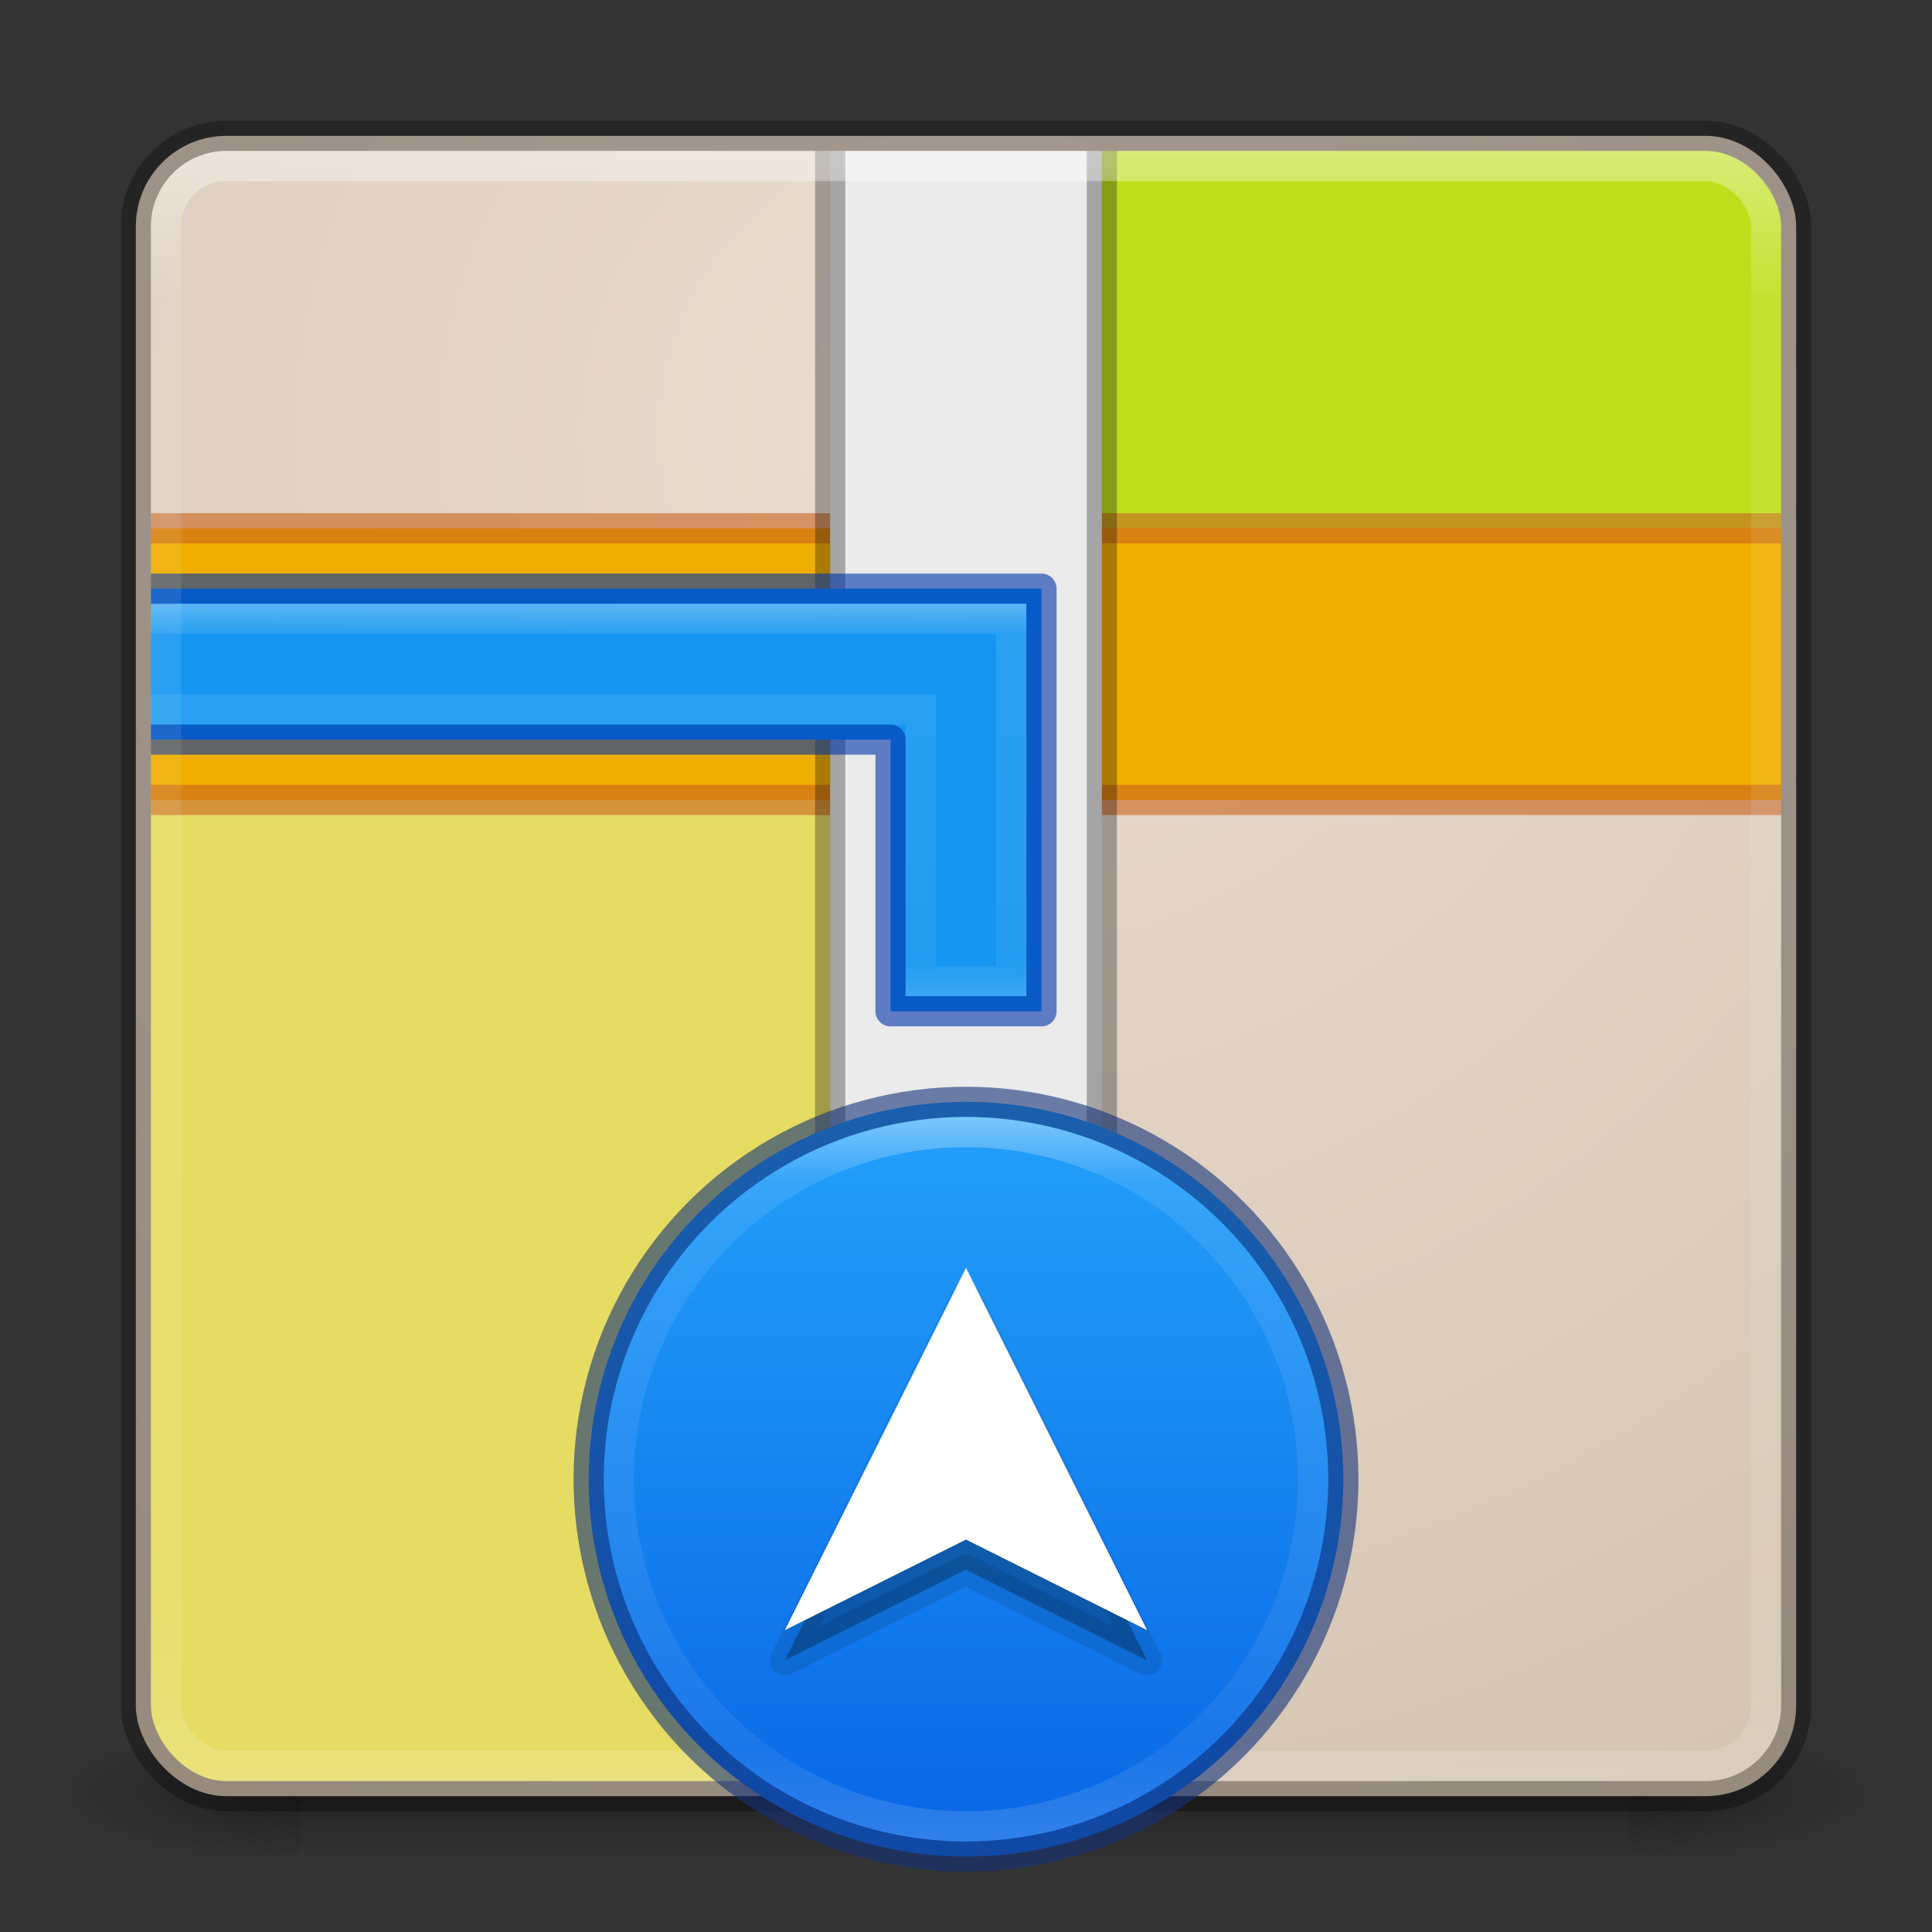 <?xml version="1.0" encoding="UTF-8" standalone="no"?>
<!-- Created with Inkscape (http://www.inkscape.org/) -->

<svg
   xmlns:dc="http://purl.org/dc/elements/1.1/"
   xmlns:cc="http://creativecommons.org/ns#"
   xmlns:rdf="http://www.w3.org/1999/02/22-rdf-syntax-ns#"
   xmlns:svg="http://www.w3.org/2000/svg"
   xmlns="http://www.w3.org/2000/svg"
   xmlns:xlink="http://www.w3.org/1999/xlink"
   xmlns:sodipodi="http://sodipodi.sourceforge.net/DTD/sodipodi-0.dtd"
   xmlns:inkscape="http://www.inkscape.org/namespaces/inkscape"
   width="64"
   height="64"
   id="svg2"
   version="1.1"
   inkscape:version="0.91 r"
   sodipodi:docname="maps.new2.svg">
  <rect width="100%" height="100%" fill="#333333" stroke="none"/>
  <defs
     id="defs4">
    <linearGradient
       id="linearGradient4620">
      <stop
         id="stop4622"
         offset="0"
         style="stop-color:#ffffff;stop-opacity:1;" />
      <stop
         style="stop-color:#ffffff;stop-opacity:0.235;"
         offset="0.107"
         id="stop4624" />
      <stop
         style="stop-color:#ffffff;stop-opacity:0.157;"
         offset="0.928"
         id="stop4626" />
      <stop
         id="stop4628"
         offset="1"
         style="stop-color:#ffffff;stop-opacity:0.392;" />
    </linearGradient>
    <linearGradient
       id="linearGradient4324">
      <stop
         id="stop4326"
         offset="0"
         style="stop-color:#ffffff;stop-opacity:1;" />
      <stop
         style="stop-color:#ffffff;stop-opacity:0.235;"
         offset="0.077"
         id="stop4328" />
      <stop
         style="stop-color:#ffffff;stop-opacity:0.157;"
         offset="0.874"
         id="stop4330" />
      <stop
         id="stop4332"
         offset="1"
         style="stop-color:#ffffff;stop-opacity:0.392" />
    </linearGradient>
    <linearGradient
       inkscape:collect="always"
       id="linearGradient3801">
      <stop
         style="stop-color:#000000;stop-opacity:1;"
         offset="0"
         id="stop3803" />
      <stop
         style="stop-color:#000000;stop-opacity:0;"
         offset="1"
         id="stop3805" />
    </linearGradient>
    <linearGradient
       id="linearGradient3789">
      <stop
         style="stop-color:#000000;stop-opacity:0;"
         offset="0"
         id="stop3791" />
      <stop
         id="stop3797"
         offset="0.5"
         style="stop-color:#000000;stop-opacity:1;" />
      <stop
         style="stop-color:#000000;stop-opacity:0;"
         offset="1"
         id="stop3793" />
    </linearGradient>
    <linearGradient
       id="linearGradient3779">
      <stop
         style="stop-color:#ebdcd2;stop-opacity:1"
         offset="0"
         id="stop3781" />
      <stop
         style="stop-color:#c8b9a0;stop-opacity:1"
         offset="1"
         id="stop3783" />
    </linearGradient>
    <linearGradient
       id="linearGradient3767">
      <stop
         style="stop-color:#ffffff;stop-opacity:1;"
         offset="0"
         id="stop3769" />
      <stop
         id="stop3777"
         offset="0.09"
         style="stop-color:#ffffff;stop-opacity:0.235;" />
      <stop
         id="stop3775"
         offset="0.874"
         style="stop-color:#ffffff;stop-opacity:0.157;" />
      <stop
         style="stop-color:#ffffff;stop-opacity:0.392;"
         offset="1"
         id="stop3771" />
    </linearGradient>
    <linearGradient
       inkscape:collect="always"
       xlink:href="#linearGradient3767"
       id="linearGradient3773"
       x1="15.48"
       y1="993.341"
       x2="15.48"
       y2="1047.38"
       gradientUnits="userSpaceOnUse" />
    <radialGradient
       inkscape:collect="always"
       xlink:href="#linearGradient3779"
       id="radialGradient3785"
       cx="36.361"
       cy="993.389"
       fx="36.361"
       fy="993.389"
       r="27"
       gradientUnits="userSpaceOnUse"
       gradientTransform="matrix(1.1801606e-6,2.95,-3.069,1.2278284e-6,3081.055,895.442)" />
    <linearGradient
       inkscape:collect="always"
       xlink:href="#linearGradient3789"
       id="linearGradient3795"
       x1="31.908"
       y1="1044.774"
       x2="31.908"
       y2="1049.882"
       gradientUnits="userSpaceOnUse" />
    <radialGradient
       inkscape:collect="always"
       xlink:href="#linearGradient3801"
       id="radialGradient3807"
       cx="10.062"
       cy="1047.434"
       fx="10.062"
       fy="1047.434"
       r="4"
       gradientTransform="matrix(-2.027,2.1791036e-8,0,-0.581,30.457,1656.303)"
       gradientUnits="userSpaceOnUse" />
    <radialGradient
       inkscape:collect="always"
       xlink:href="#linearGradient3801"
       id="radialGradient3811"
       gradientUnits="userSpaceOnUse"
       gradientTransform="matrix(-2.027,2.1791036e-8,0,-0.581,-33.543,1656.303)"
       cx="10.062"
       cy="1047.434"
       fx="10.062"
       fy="1047.434"
       r="4" />
    <linearGradient
       inkscape:collect="always"
       xlink:href="#linearGradient4620"
       id="linearGradient4618"
       x1="24.533"
       y1="19.543"
       x2="24.514"
       y2="32.923"
       gradientUnits="userSpaceOnUse" />
    <linearGradient
       gradientTransform="translate(-56.347,4.422)"
       inkscape:collect="always"
       xlink:href="#linearGradient3767"
       id="linearGradient4247-5"
       x1="32"
       y1="1025.362"
       x2="32"
       y2="1049.362"
       gradientUnits="userSpaceOnUse" />
    <linearGradient
       gradientTransform="translate(-56.347,4.422)"
       inkscape:collect="always"
       xlink:href="#linearGradient4227-7"
       id="linearGradient4233-8"
       x1="32"
       y1="1025.362"
       x2="32"
       y2="1048.362"
       gradientUnits="userSpaceOnUse" />
    <linearGradient
       inkscape:collect="always"
       id="linearGradient4227-7">
      <stop
         style="stop-color:#23a0fa;stop-opacity:1"
         offset="0"
         id="stop4229-2" />
      <stop
         style="stop-color:#0a69e6;stop-opacity:1"
         offset="1"
         id="stop4231-3" />
    </linearGradient>
  </defs>
  <sodipodi:namedview
     id="base"
     pagecolor="#ffffff"
     bordercolor="#666666"
     borderopacity="1.0"
     inkscape:pageopacity="0.0"
     inkscape:pageshadow="2"
     inkscape:zoom="7.3038463"
     inkscape:cx="27.686524"
     inkscape:cy="29.257938"
     inkscape:document-units="px"
     inkscape:current-layer="layer1"
     showgrid="false"
     showguides="true"
     inkscape:guide-bbox="true"
     inkscape:window-width="1366"
     inkscape:window-height="713"
     inkscape:window-x="0"
     inkscape:window-y="30"
     inkscape:window-maximized="1">
    <inkscape:grid
       type="xygrid"
       id="grid2985"
       empspacing="5"
       visible="true"
       enabled="true"
       snapvisiblegridlinesonly="true" />
    <sodipodi:guide
       orientation="0,1"
       position="11,4"
       id="guide2987" />
    <sodipodi:guide
       orientation="0,1"
       position="12,60"
       id="guide2989" />
    <sodipodi:guide
       orientation="0,1"
       position="10,32"
       id="guide2991" />
  </sodipodi:namedview>
  <g
     inkscape:label="Livello 1"
     inkscape:groupmode="layer"
     id="layer1"
     transform="translate(0,-988.362)">
    <g
       id="g3832">
      <rect
         transform="scale(-1,1)"
         style="opacity:0.4;fill:url(#radialGradient3811);fill-opacity:1;stroke:none"
         id="rect3809"
         width="8"
         height="5"
         x="-62"
         y="1044.862" />
      <rect
         y="1044.862"
         x="2"
         height="5"
         width="8"
         id="rect3799"
         style="opacity:0.4;fill:url(#radialGradient3807);fill-opacity:1;stroke:none" />
      <rect
         y="1044.862"
         x="10"
         height="5"
         width="44"
         id="rect3787"
         style="opacity:0.4;fill:url(#linearGradient3795);fill-opacity:1;stroke:none" />
    </g>
    <rect
       style="fill:url(#radialGradient3785);fill-opacity:1;stroke:none;stroke-linejoin:round"
       id="rect2993"
       width="55"
       height="55"
       x="4.5"
       y="992.862"
       rx="3"
       ry="3" />
    <rect
       ry="2.5"
       rx="2.5"
       y="1011.362"
       x="5"
       height="36"
       width="26"
       id="rect4633"
       style="opacity:1;fill:#e6dc64;fill-opacity:1;stroke:none;stroke-width:1;stroke-linecap:butt;stroke-linejoin:round;stroke-miterlimit:4;stroke-dasharray:none;stroke-opacity:1" />
    <rect
       style="opacity:1;fill:#bfdf1d;fill-opacity:1;stroke:none;stroke-width:1;stroke-linecap:butt;stroke-linejoin:round;stroke-miterlimit:4;stroke-dasharray:none;stroke-opacity:1"
       id="rect4307"
       width="26"
       height="17"
       x="33"
       y="993.362"
       rx="2.5"
       ry="2.5" />
    <rect
       y="-59"
       x="1005.862"
       height="54"
       width="9"
       id="rect4199"
       style="opacity:1;fill:#f0af00;fill-opacity:1;stroke:none;stroke-width:1;stroke-linecap:butt;stroke-linejoin:round;stroke-miterlimit:4;stroke-dasharray:none;stroke-opacity:1"
       transform="matrix(0,1,-1,0,0,0)" />
    <path
       sodipodi:nodetypes="cccc"
       inkscape:connector-curvature="0"
       id="path4201"
       d="m 59,1014.862 -54,0 m 0,-9 54,0"
       style="opacity:0.6;fill:none;fill-opacity:1;stroke:#c8641e;stroke-width:1;stroke-linecap:butt;stroke-linejoin:round;stroke-miterlimit:4;stroke-dasharray:none;stroke-opacity:1" />
    <rect
       style="opacity:1;fill:#ebebeb;fill-opacity:1;stroke:none;stroke-width:1;stroke-linecap:butt;stroke-linejoin:round;stroke-miterlimit:4;stroke-dasharray:none;stroke-opacity:1"
       id="rect4194"
       width="9"
       height="54"
       x="27.5"
       y="993.362" />
    <path
       style="opacity:0.3;fill:none;fill-opacity:1;stroke:#000000;stroke-width:1;stroke-linecap:butt;stroke-linejoin:round;stroke-miterlimit:4;stroke-dasharray:none;stroke-opacity:1"
       d="m 36.5,993.362 0,54 m -9,0 0,-54"
       id="rect4196"
       inkscape:connector-curvature="0"
       sodipodi:nodetypes="cccc" />
    <rect
       y="992.862"
       x="4.5"
       height="55"
       width="55"
       id="rect3763"
       style="opacity:0.3;fill:none;fill-opacity:1;stroke:#000000;stroke-linejoin:round;stroke-opacity:1"
       rx="3"
       ry="3" />
    <path
       style="opacity:1;fill:#1496f0;fill-opacity:1;stroke:none;stroke-width:1;stroke-linecap:butt;stroke-linejoin:round;stroke-miterlimit:4;stroke-dasharray:none;stroke-opacity:1"
       d="m 5,19.5 0,5 24.5,0 0,9 5,0 0,-14 z"
       transform="translate(0,988.362)"
       id="rect4300"
       inkscape:connector-curvature="0"
       sodipodi:nodetypes="ccccccc" />
    <path
       id="path4305"
       transform="translate(0,988.362)"
       d="m 5,24.5 24.5,0 0,9 5,0 0,-14 -29.5,0"
       style="opacity:0.6;fill:none;fill-opacity:1;stroke:#0032aa;stroke-width:1;stroke-linecap:butt;stroke-linejoin:round;stroke-miterlimit:4;stroke-dasharray:none;stroke-opacity:1"
       inkscape:connector-curvature="0"
       sodipodi:nodetypes="cccccc" />
    <path
       sodipodi:nodetypes="cccccc"
       inkscape:connector-curvature="0"
       style="opacity:0.4;fill:none;fill-opacity:1;stroke:url(#linearGradient4618);stroke-width:1;stroke-linecap:butt;stroke-linejoin:miter;stroke-miterlimit:4;stroke-dasharray:none;stroke-opacity:1"
       d="m 5,23.5 25.5,0 0,9 3,0 0,-12 -28.5,0"
       transform="translate(0,988.362)"
       id="path4610" />
    <rect
       y="993.862"
       x="5.5"
       height="53"
       width="53"
       id="rect3765"
       style="opacity:0.4;fill:none;fill-opacity:1;stroke:url(#linearGradient3773);stroke-linejoin:miter;stroke-opacity:1"
       rx="2"
       ry="2" />
    <g
       id="g4693"
       transform="translate(56.347,-4.422)">
      <circle
         r="12.5"
         cy="1041.784"
         cx="-24.347"
         id="path4217-3"
         style="opacity:1;fill:url(#linearGradient4233-8);fill-opacity:1;stroke:none;stroke-width:1;stroke-linecap:butt;stroke-linejoin:miter;stroke-miterlimit:4;stroke-dasharray:none;stroke-opacity:1" />
      <circle
         style="opacity:0.6;fill:none;fill-opacity:1;stroke:#143278;stroke-width:1;stroke-linecap:butt;stroke-linejoin:miter;stroke-miterlimit:4;stroke-dasharray:none;stroke-opacity:1"
         id="circle4235-8"
         cx="-24.347"
         cy="1041.784"
         r="12.5" />
      <circle
         style="opacity:0.4;fill:none;fill-opacity:1;stroke:url(#linearGradient4247-5);stroke-width:1;stroke-linecap:butt;stroke-linejoin:miter;stroke-miterlimit:4;stroke-dasharray:none;stroke-opacity:1"
         id="circle4237-5"
         cx="-24.347"
         cy="1041.784"
         r="11.5" />
      <path
         sodipodi:nodetypes="ccccc"
         inkscape:connector-curvature="0"
         id="path4254"
         d="m -18.347,1047.784 -6,-3 -6,3 6,-12 z"
         inkscape:transform-center-y="-2.0006812"
         style="opacity:0.1;fill:#000000;fill-opacity:1;stroke:#000000;stroke-width:1;stroke-linecap:butt;stroke-linejoin:round;stroke-miterlimit:4;stroke-dasharray:none;stroke-opacity:1" />
      <path
         style="opacity:0.2;fill:#000000;fill-opacity:1;stroke:none;stroke-width:1;stroke-linecap:butt;stroke-linejoin:miter;stroke-miterlimit:4;stroke-dasharray:none;stroke-opacity:1"
         inkscape:transform-center-y="-2.0006812"
         d="m -18.347,1047.784 -6,-3 -6,3 6,-12 z"
         id="path4252"
         inkscape:connector-curvature="0"
         sodipodi:nodetypes="ccccc" />
      <path
         sodipodi:nodetypes="ccccc"
         inkscape:connector-curvature="0"
         id="path4249-2"
         d="m -18.347,1046.784 -6,-3 -6,3 6,-12 z"
         inkscape:transform-center-y="-2.0006812"
         style="opacity:1;fill:#ffffff;fill-opacity:1;stroke:none;stroke-width:1;stroke-linecap:butt;stroke-linejoin:miter;stroke-miterlimit:4;stroke-dasharray:none;stroke-opacity:1" />
    </g>
  </g>
</svg>
